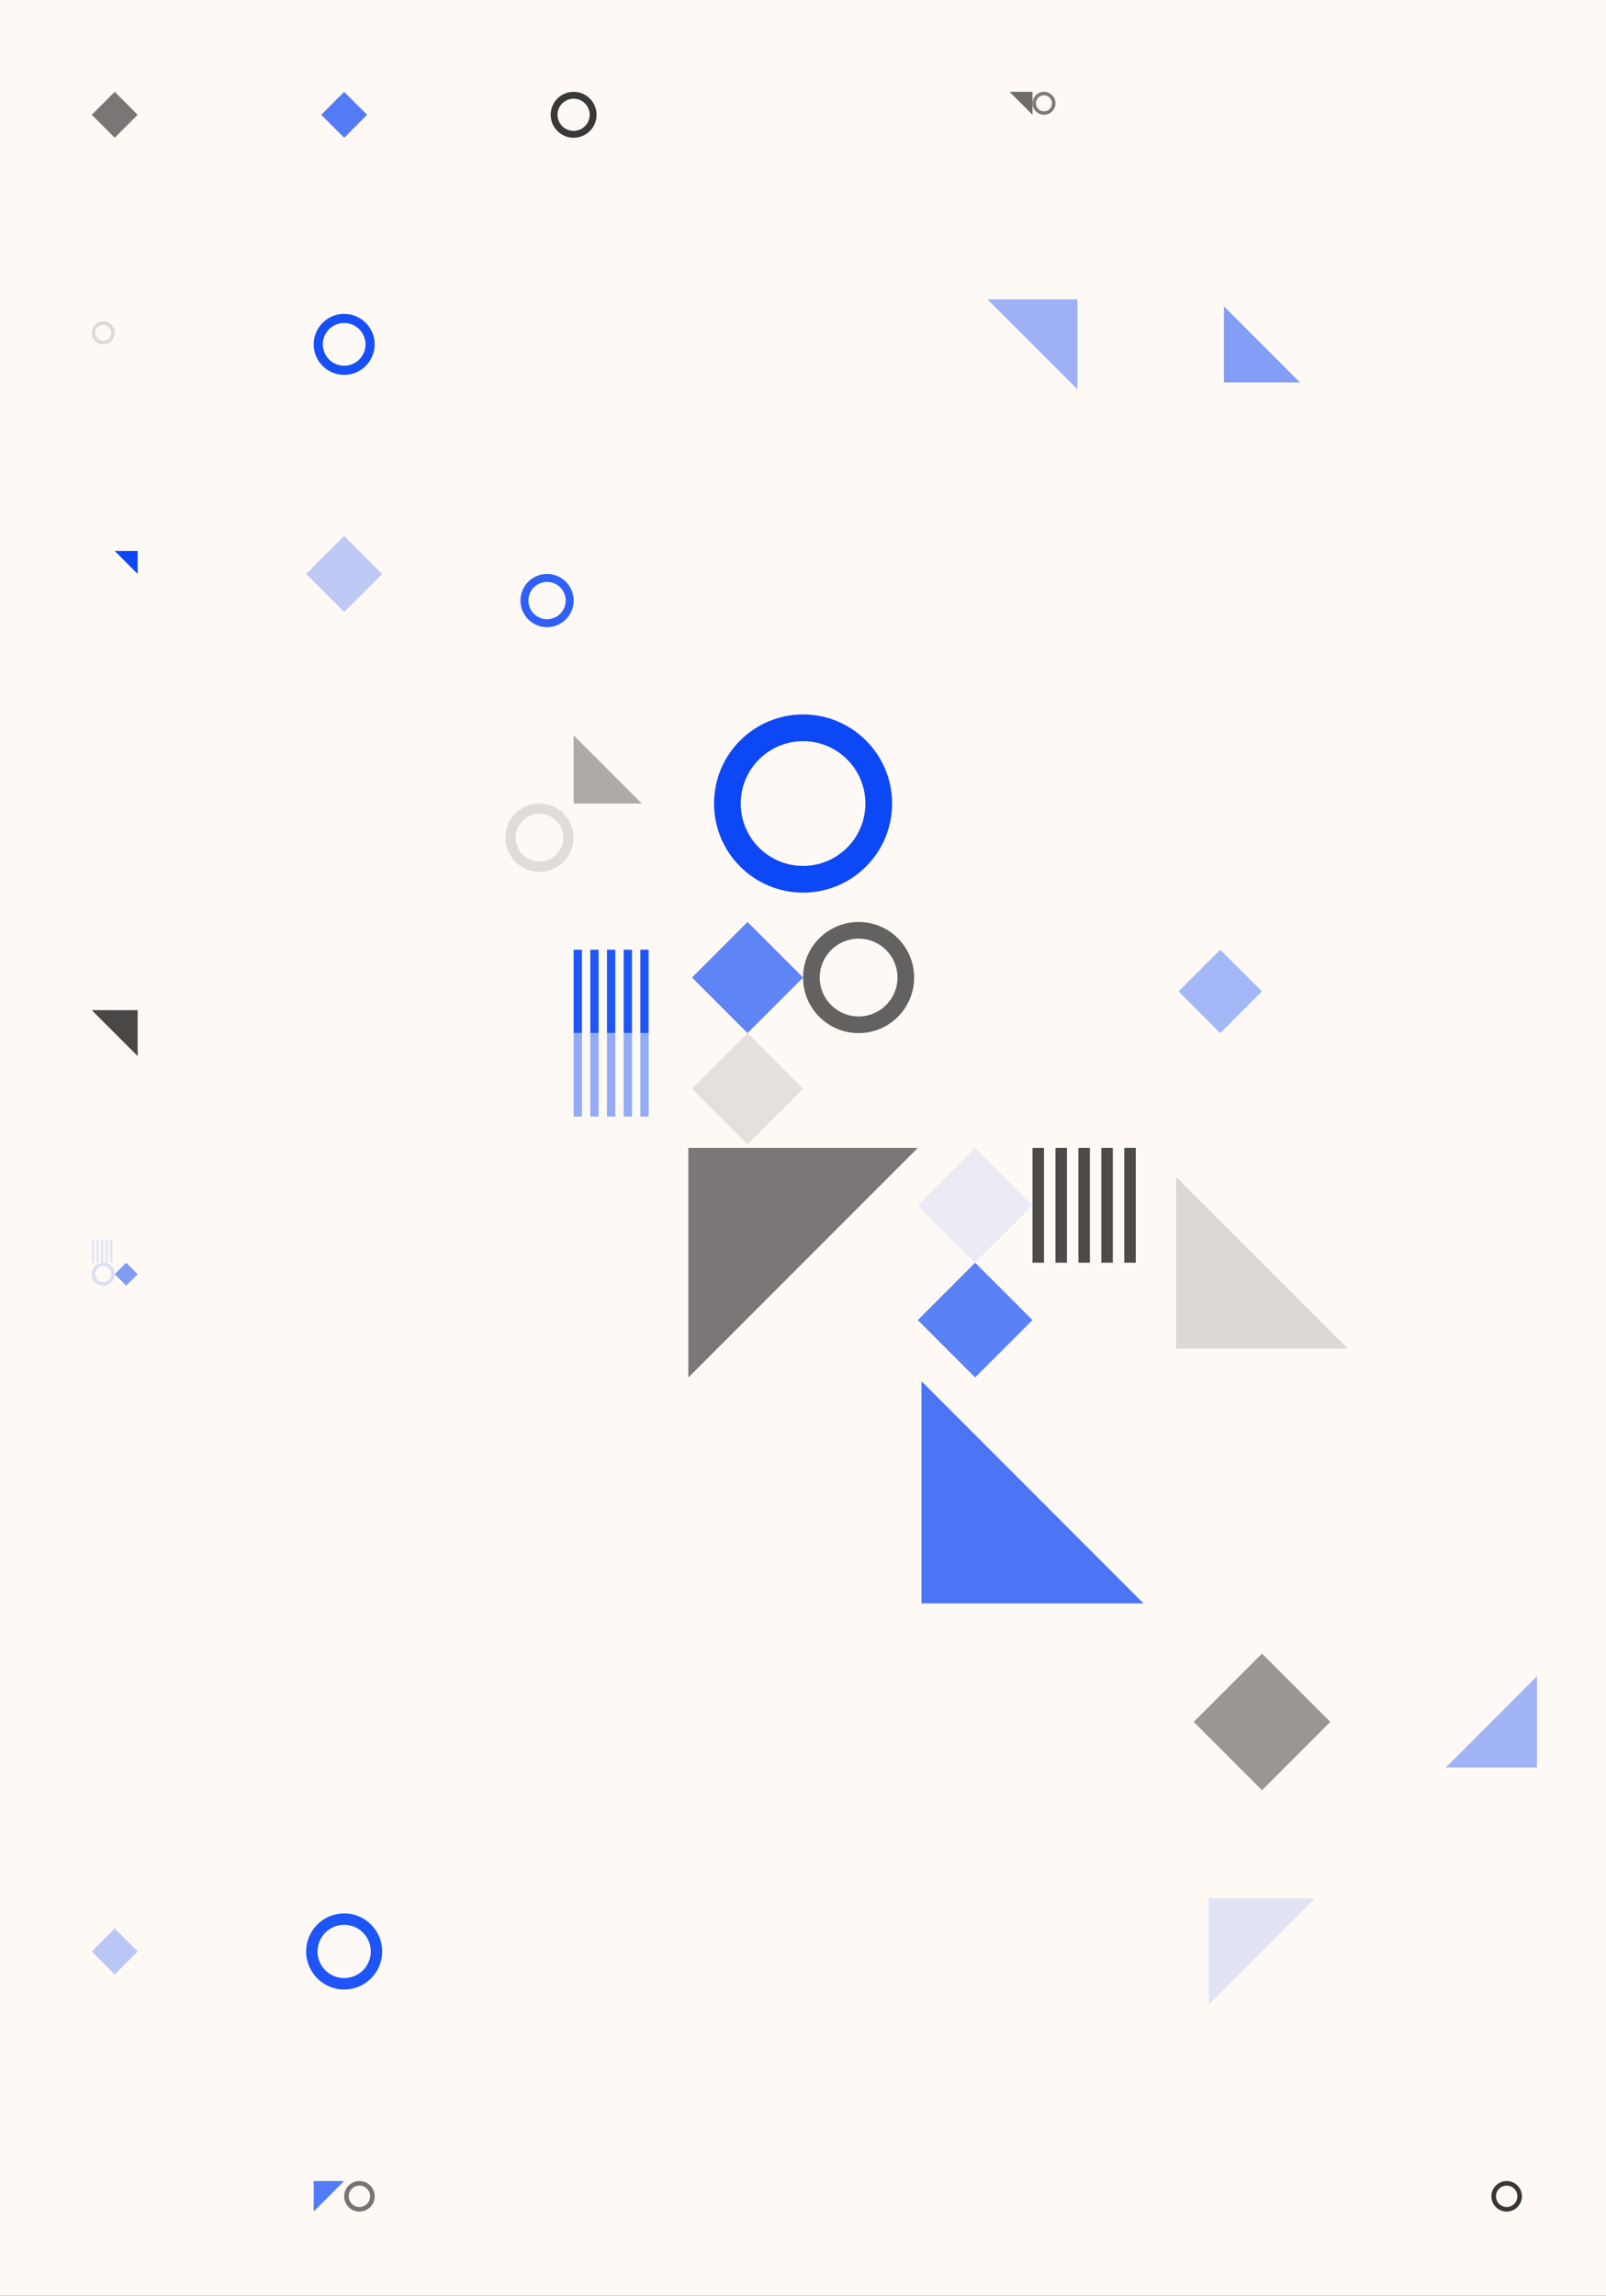 <?xml version="1.0" standalone="no"?><svg xmlns:xlink="http://www.w3.org/1999/xlink" xmlns="http://www.w3.org/2000/svg" viewBox="0 0 1000 1428.61" preserveAspectRatio="xMaxYMax slice"><rect x="0" y="0" width="1000" height="1428.61" fill="#333333" stroke="none"/><g transform="scale(2.846)"><rect x="0" y="0" width="351.4" height="502" fill="#fff9f5"/><g transform="translate(20.08,20.08) scale(0.502) rotate(0)"><path d="M10 0L20 10L10 20L0 10L10 0Z" fill="#797675"/></g><g transform="translate(70.28,20.08) scale(0.502) rotate(0)"><path d="M10 0L20 10L10 20L0 10L10 0Z" fill="#537bf6"/></g><g transform="translate(120.48,20.08) scale(0.502) rotate(0)"><path fill-rule="evenodd" clip-rule="evenodd" d="M10 20C15.523 20 20 15.523 20 10C20 4.477 15.523 0 10 0C4.477 0 0 4.477 0 10C0 15.523 4.477 20 10 20ZM10 17C13.866 17 17 13.866 17 10C17 6.134 13.866 3 10 3C6.134 3 3 6.134 3 10C3 13.866 6.134 17 10 17Z" fill="#393938"/></g><rect x="220.88" y="20.08" width="10.04" height="10.04" fill="#fff9f5"/><polygon points="220.88,20.08 225.9,20.08 225.9,25.1" fill="#6e6c6a"/><g transform="translate(225.9,20.08) scale(0.251) rotate(0)"><path fill-rule="evenodd" clip-rule="evenodd" d="M10 20C15.523 20 20 15.523 20 10C20 4.477 15.523 0 10 0C4.477 0 0 4.477 0 10C0 15.523 4.477 20 10 20ZM10 17C13.866 17 17 13.866 17 10C17 6.134 13.866 3 10 3C6.134 3 3 6.134 3 10C3 13.866 6.134 17 10 17Z" fill="#7d7a78"/></g><rect x="20.08" y="70.28" width="10.04" height="10.04" fill="#fff9f5"/><g transform="translate(20.08,70.28) scale(0.251) rotate(0)"><path fill-rule="evenodd" clip-rule="evenodd" d="M10 20C15.523 20 20 15.523 20 10C20 4.477 15.523 0 10 0C4.477 0 0 4.477 0 10C0 15.523 4.477 20 10 20ZM10 17C13.866 17 17 13.866 17 10C17 6.134 13.866 3 10 3C6.134 3 3 6.134 3 10C3 13.866 6.134 17 10 17Z" fill="#ded9d5"/></g><g transform="translate(68.63,68.63) scale(0.667) rotate(0)"><path fill-rule="evenodd" clip-rule="evenodd" d="M10 20C15.523 20 20 15.523 20 10C20 4.477 15.523 0 10 0C4.477 0 0 4.477 0 10C0 15.523 4.477 20 10 20ZM10 17C13.866 17 17 13.866 17 10C17 6.134 13.866 3 10 3C6.134 3 3 6.134 3 10C3 13.866 6.134 17 10 17Z" fill="#1850f7"/></g><polygon points="216.06,65.46 235.74,65.46 235.74,85.14" fill="#9db1f6"/><polygon points="267.78,66.98 284.43,83.63 267.78,83.63" fill="#829ef6"/><rect x="20.08" y="120.48" width="10.04" height="10.04" fill="#fff9f5"/><polygon points="25.1,120.48 30.12,120.48 30.12,125.5" fill="#0c48f7"/><g transform="translate(66.98,117.18) scale(0.832) rotate(0)"><path d="M10 0L20 10L10 20L0 10L10 0Z" fill="#bec9f6"/></g><rect x="113.871" y="113.871" width="23.258" height="23.258" fill="#fff9f5"/><g transform="translate(113.87,125.5) scale(0.582) rotate(0)"><path fill-rule="evenodd" clip-rule="evenodd" d="M10 20C15.523 20 20 15.523 20 10C20 4.477 15.523 0 10 0C4.477 0 0 4.477 0 10C0 15.523 4.477 20 10 20ZM10 17C13.866 17 17 13.866 17 10C17 6.134 13.866 3 10 3C6.134 3 3 6.134 3 10C3 13.866 6.134 17 10 17Z" fill="#2f61f7"/></g><rect x="110.566" y="160.766" width="29.868" height="29.868" fill="#fff9f5"/><polygon points="125.5,160.77 140.43,175.7 125.5,175.7" fill="#aeaaa7"/><g transform="translate(110.57,175.7) scale(0.746) rotate(0)"><path fill-rule="evenodd" clip-rule="evenodd" d="M10 20C15.523 20 20 15.523 20 10C20 4.477 15.523 0 10 0C4.477 0 0 4.477 0 10C0 15.523 4.477 20 10 20ZM10 17C13.866 17 17 13.866 17 10C17 6.134 13.866 3 10 3C6.134 3 3 6.134 3 10C3 13.866 6.134 17 10 17Z" fill="#e2dcd9"/></g><g transform="translate(156.22,156.22) scale(1.948) rotate(0)"><path fill-rule="evenodd" clip-rule="evenodd" d="M10 20C15.523 20 20 15.523 20 10C20 4.477 15.523 0 10 0C4.477 0 0 4.477 0 10C0 15.523 4.477 20 10 20ZM10 17C13.866 17 17 13.866 17 10C17 6.134 13.866 3 10 3C6.134 3 3 6.134 3 10C3 13.866 6.134 17 10 17Z" fill="#0d48f7"/></g><polygon points="20.08,220.88 30.12,220.88 30.12,230.92" fill="#494847"/><rect x="107.262" y="207.662" width="36.477" height="36.477" fill="#fff9f5"/><g transform="translate(125.5,207.66) scale(0.912) rotate(0)"><rect width="2" height="20" fill="#2056f7"/><rect x="4" width="2" height="20" fill="#2056f7"/><rect x="8" width="2" height="20" fill="#2056f7"/><rect x="12" width="2" height="20" fill="#2056f7"/><rect x="16" width="2" height="20" fill="#2056f7"/></g><g transform="translate(125.5,225.9) scale(0.912) rotate(0)"><rect width="2" height="20" fill="#94abf6"/><rect x="4" width="2" height="20" fill="#94abf6"/><rect x="8" width="2" height="20" fill="#94abf6"/><rect x="12" width="2" height="20" fill="#94abf6"/><rect x="16" width="2" height="20" fill="#94abf6"/></g><rect x="151.403" y="201.603" width="48.594" height="48.594" fill="#fff9f5"/><g transform="translate(151.4,201.6) scale(1.215) rotate(0)"><path d="M10 0L20 10L10 20L0 10L10 0Z" fill="#5f84f6"/></g><g transform="translate(175.7,201.6) scale(1.215) rotate(0)"><path fill-rule="evenodd" clip-rule="evenodd" d="M10 20C15.523 20 20 15.523 20 10C20 4.477 15.523 0 10 0C4.477 0 0 4.477 0 10C0 15.523 4.477 20 10 20ZM10 17C13.866 17 17 13.866 17 10C17 6.134 13.866 3 10 3C6.134 3 3 6.134 3 10C3 13.866 6.134 17 10 17Z" fill="#636261"/></g><g transform="translate(151.4,225.9) scale(1.215) rotate(0)"><path d="M10 0L20 10L10 20L0 10L10 0Z" fill="#e6e0dd"/></g><rect x="257.862" y="207.662" width="36.477" height="36.477" fill="#fff9f5"/><g transform="translate(257.86,207.66) scale(0.912) rotate(0)"><path d="M10 0L20 10L10 20L0 10L10 0Z" fill="#a4b7f6"/></g><rect x="314.671" y="214.271" width="23.258" height="23.258" fill="#fff9f5"/><rect x="20.08" y="271.08" width="10.04" height="10.04" fill="#fff9f5"/><g transform="translate(20.08,271.08) scale(0.251) rotate(0)"><rect width="2" height="20" fill="#e3e4f5"/><rect x="4" width="2" height="20" fill="#e3e4f5"/><rect x="8" width="2" height="20" fill="#e3e4f5"/><rect x="12" width="2" height="20" fill="#e3e4f5"/><rect x="16" width="2" height="20" fill="#e3e4f5"/></g><g transform="translate(20.08,276.1) scale(0.251) rotate(0)"><path fill-rule="evenodd" clip-rule="evenodd" d="M10 20C15.523 20 20 15.523 20 10C20 4.477 15.523 0 10 0C4.477 0 0 4.477 0 10C0 15.523 4.477 20 10 20ZM10 17C13.866 17 17 13.866 17 10C17 6.134 13.866 3 10 3C6.134 3 3 6.134 3 10C3 13.866 6.134 17 10 17Z" fill="#dbdff5"/></g><g transform="translate(25.1,276.1) scale(0.251) rotate(0)"><path d="M10 0L20 10L10 20L0 10L10 0Z" fill="#7f9bf6"/></g><polygon points="150.6,251 200.8,251 150.6,301.2" fill="#7a7776"/><rect x="200.8" y="251" width="50.2" height="50.2" fill="#fff9f5"/><g transform="translate(200.8,251) scale(1.255) rotate(0)"><path d="M10 0L20 10L10 20L0 10L10 0Z" fill="#ecebf5"/></g><g transform="translate(225.9,251) scale(1.255) rotate(0)"><rect width="2" height="20" fill="#4c4b4a"/><rect x="4" width="2" height="20" fill="#4c4b4a"/><rect x="8" width="2" height="20" fill="#4c4b4a"/><rect x="12" width="2" height="20" fill="#4c4b4a"/><rect x="16" width="2" height="20" fill="#4c4b4a"/></g><g transform="translate(200.8,276.1) scale(1.255) rotate(0)"><path d="M10 0L20 10L10 20L0 10L10 0Z" fill="#5b81f6"/></g><polygon points="257.31,257.31 294.89,294.89 257.31,294.89" fill="#ddd8d5"/><polygon points="201.6,302 250.19,350.59 201.6,350.59" fill="#4a75f6"/><g transform="translate(261.17,361.57) scale(1.494) rotate(0)"><path d="M10 0L20 10L10 20L0 10L10 0Z" fill="#999694"/></g><polygon points="336.27,366.52 336.27,386.47 316.32,386.47" fill="#a0b4f6"/><g transform="translate(20.08,421.68) scale(0.502) rotate(0)"><path d="M10 0L20 10L10 20L0 10L10 0Z" fill="#b9c6f6"/></g><g transform="translate(66.98,418.38) scale(0.832) rotate(0)"><path fill-rule="evenodd" clip-rule="evenodd" d="M10 20C15.523 20 20 15.523 20 10C20 4.477 15.523 0 10 0C4.477 0 0 4.477 0 10C0 15.523 4.477 20 10 20ZM10 17C13.866 17 17 13.866 17 10C17 6.134 13.866 3 10 3C6.134 3 3 6.134 3 10C3 13.866 6.134 17 10 17Z" fill="#1e55f7"/></g><rect x="211.242" y="412.042" width="29.317" height="29.317" fill="#fff9f5"/><polygon points="264.47,415.07 287.73,415.07 264.47,438.33" fill="#e1e3f5"/><rect x="68.628" y="470.228" width="13.345" height="13.345" fill="#fff9f5"/><polygon points="68.63,476.9 75.3,476.9 68.63,483.57" fill="#537bf6"/><g transform="translate(75.3,476.9) scale(0.334) rotate(0)"><path fill-rule="evenodd" clip-rule="evenodd" d="M10 20C15.523 20 20 15.523 20 10C20 4.477 15.523 0 10 0C4.477 0 0 4.477 0 10C0 15.523 4.477 20 10 20ZM10 17C13.866 17 17 13.866 17 10C17 6.134 13.866 3 10 3C6.134 3 3 6.134 3 10C3 13.866 6.134 17 10 17Z" fill="#777473"/></g><rect x="319.628" y="470.228" width="13.345" height="13.345" fill="#fff9f5"/><g transform="translate(326.3,476.9) scale(0.334) rotate(0)"><path fill-rule="evenodd" clip-rule="evenodd" d="M10 20C15.523 20 20 15.523 20 10C20 4.477 15.523 0 10 0C4.477 0 0 4.477 0 10C0 15.523 4.477 20 10 20ZM10 17C13.866 17 17 13.866 17 10C17 6.134 13.866 3 10 3C6.134 3 3 6.134 3 10C3 13.866 6.134 17 10 17Z" fill="#383737"/></g></g></svg>